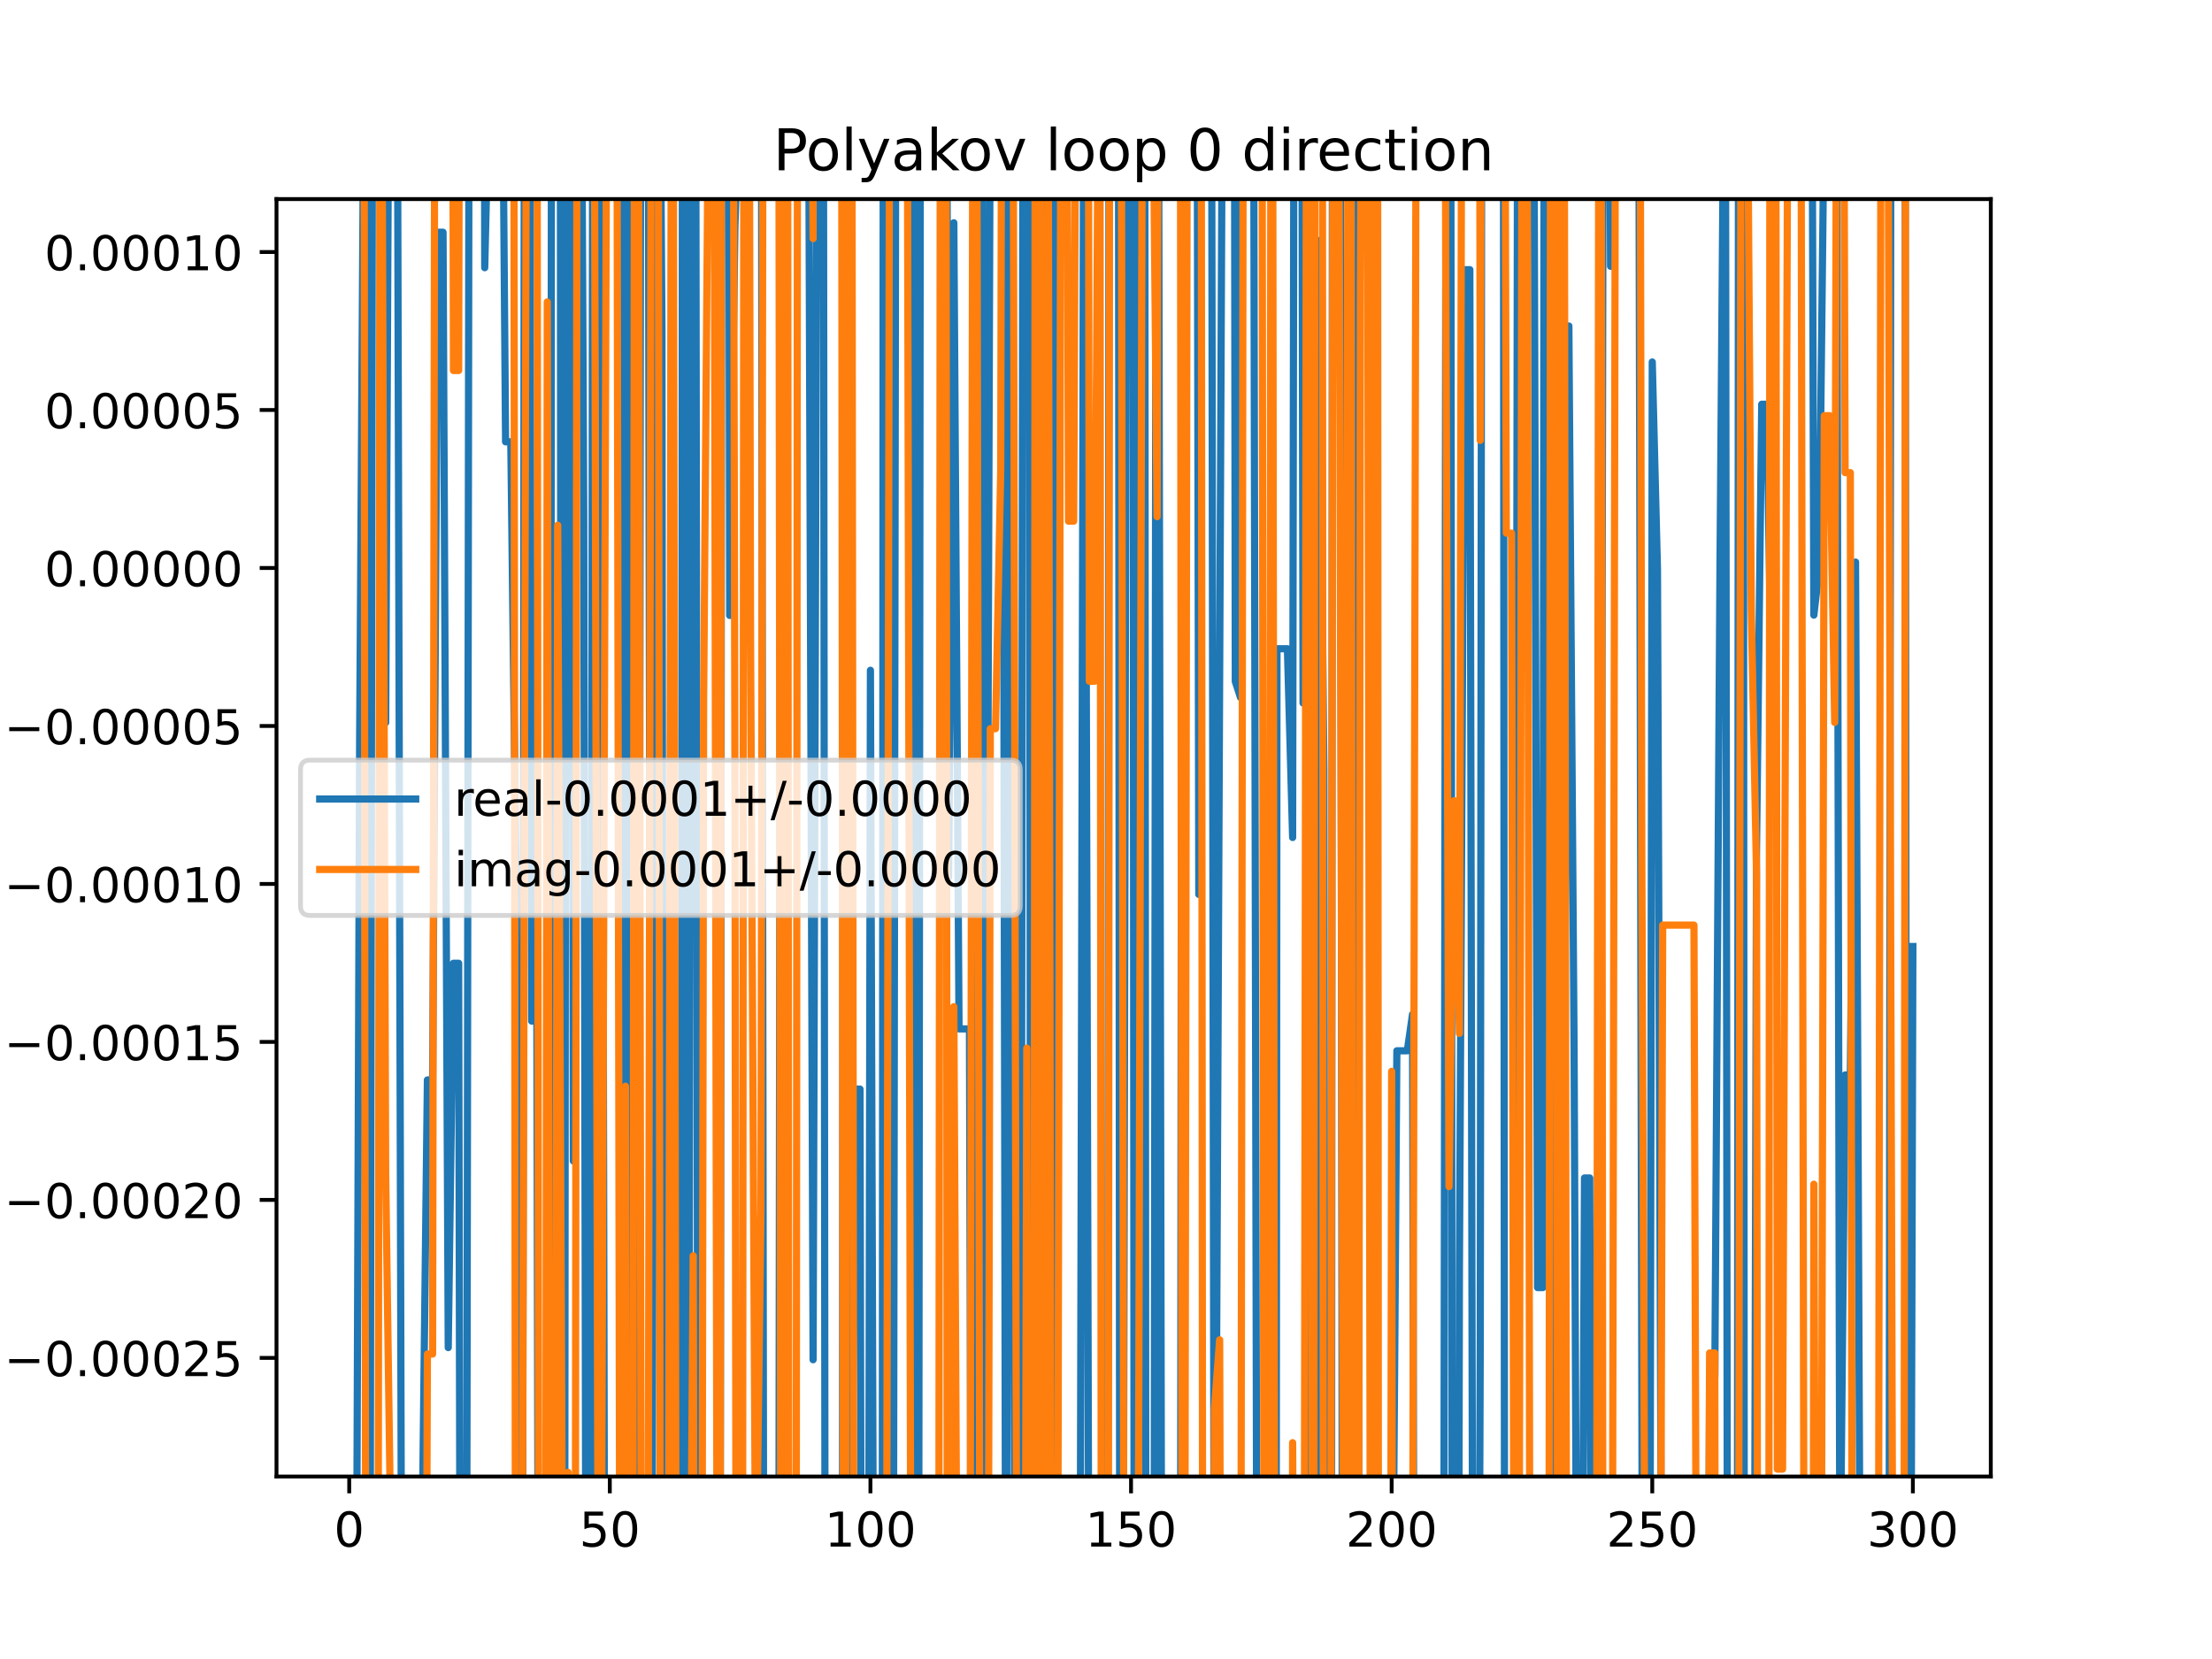 <?xml version="1.0" encoding="utf-8" standalone="no"?>
<!DOCTYPE svg PUBLIC "-//W3C//DTD SVG 1.1//EN"
  "http://www.w3.org/Graphics/SVG/1.1/DTD/svg11.dtd">
<!-- Created with matplotlib (https://matplotlib.org/) -->
<svg height="345.6pt" version="1.1" viewBox="0 0 460.8 345.6" width="460.8pt" xmlns="http://www.w3.org/2000/svg" xmlns:xlink="http://www.w3.org/1999/xlink">
 <defs>
  <style type="text/css">
*{stroke-linecap:butt;stroke-linejoin:round;}
  </style>
 </defs>
 <g id="figure_1">
  <g id="patch_1">
   <path d="M 0 345.6 
L 460.8 345.6 
L 460.8 0 
L 0 0 
z
" style="fill:#ffffff;"/>
  </g>
  <g id="axes_1">
   <g id="patch_2">
    <path d="M 57.6 307.584 
L 414.72 307.584 
L 414.72 41.472 
L 57.6 41.472 
z
" style="fill:#ffffff;"/>
   </g>
   <g id="matplotlib.axis_1">
    <g id="xtick_1">
     <g id="line2d_1">
      <defs>
       <path d="M 0 0 
L 0 3.5 
" id="mcddb2e4c42" style="stroke:#000000;stroke-width:0.8;"/>
      </defs>
      <g>
       <use style="stroke:#000000;stroke-width:0.8;" x="72.747" xlink:href="#mcddb2e4c42" y="307.584"/>
      </g>
     </g>
     <g id="text_1">
      <!-- 0 -->
      <defs>
       <path d="M 31.781 66.406 
Q 24.172 66.406 20.328 58.906 
Q 16.5 51.422 16.5 36.375 
Q 16.5 21.391 20.328 13.891 
Q 24.172 6.391 31.781 6.391 
Q 39.453 6.391 43.281 13.891 
Q 47.125 21.391 47.125 36.375 
Q 47.125 51.422 43.281 58.906 
Q 39.453 66.406 31.781 66.406 
z
M 31.781 74.219 
Q 44.047 74.219 50.516 64.516 
Q 56.984 54.828 56.984 36.375 
Q 56.984 17.969 50.516 8.266 
Q 44.047 -1.422 31.781 -1.422 
Q 19.531 -1.422 13.062 8.266 
Q 6.594 17.969 6.594 36.375 
Q 6.594 54.828 13.062 64.516 
Q 19.531 74.219 31.781 74.219 
z
" id="DejaVuSans-48"/>
      </defs>
      <g transform="translate(69.566 322.182)scale(0.1 -0.1)">
       <use xlink:href="#DejaVuSans-48"/>
      </g>
     </g>
    </g>
    <g id="xtick_2">
     <g id="line2d_2">
      <g>
       <use style="stroke:#000000;stroke-width:0.8;" x="127.037" xlink:href="#mcddb2e4c42" y="307.584"/>
      </g>
     </g>
     <g id="text_2">
      <!-- 50 -->
      <defs>
       <path d="M 10.797 72.906 
L 49.516 72.906 
L 49.516 64.594 
L 19.828 64.594 
L 19.828 46.734 
Q 21.969 47.469 24.109 47.828 
Q 26.266 48.188 28.422 48.188 
Q 40.625 48.188 47.75 41.5 
Q 54.891 34.812 54.891 23.391 
Q 54.891 11.625 47.562 5.094 
Q 40.234 -1.422 26.906 -1.422 
Q 22.312 -1.422 17.547 -0.641 
Q 12.797 0.141 7.719 1.703 
L 7.719 11.625 
Q 12.109 9.234 16.797 8.062 
Q 21.484 6.891 26.703 6.891 
Q 35.156 6.891 40.078 11.328 
Q 45.016 15.766 45.016 23.391 
Q 45.016 31 40.078 35.438 
Q 35.156 39.891 26.703 39.891 
Q 22.75 39.891 18.812 39.016 
Q 14.891 38.141 10.797 36.281 
z
" id="DejaVuSans-53"/>
      </defs>
      <g transform="translate(120.674 322.182)scale(0.1 -0.1)">
       <use xlink:href="#DejaVuSans-53"/>
       <use x="63.623" xlink:href="#DejaVuSans-48"/>
      </g>
     </g>
    </g>
    <g id="xtick_3">
     <g id="line2d_3">
      <g>
       <use style="stroke:#000000;stroke-width:0.8;" x="181.327" xlink:href="#mcddb2e4c42" y="307.584"/>
      </g>
     </g>
     <g id="text_3">
      <!-- 100 -->
      <defs>
       <path d="M 12.406 8.297 
L 28.516 8.297 
L 28.516 63.922 
L 10.984 60.406 
L 10.984 69.391 
L 28.422 72.906 
L 38.281 72.906 
L 38.281 8.297 
L 54.391 8.297 
L 54.391 0 
L 12.406 0 
z
" id="DejaVuSans-49"/>
      </defs>
      <g transform="translate(171.783 322.182)scale(0.1 -0.1)">
       <use xlink:href="#DejaVuSans-49"/>
       <use x="63.623" xlink:href="#DejaVuSans-48"/>
       <use x="127.246" xlink:href="#DejaVuSans-48"/>
      </g>
     </g>
    </g>
    <g id="xtick_4">
     <g id="line2d_4">
      <g>
       <use style="stroke:#000000;stroke-width:0.8;" x="235.617" xlink:href="#mcddb2e4c42" y="307.584"/>
      </g>
     </g>
     <g id="text_4">
      <!-- 150 -->
      <g transform="translate(226.073 322.182)scale(0.1 -0.1)">
       <use xlink:href="#DejaVuSans-49"/>
       <use x="63.623" xlink:href="#DejaVuSans-53"/>
       <use x="127.246" xlink:href="#DejaVuSans-48"/>
      </g>
     </g>
    </g>
    <g id="xtick_5">
     <g id="line2d_5">
      <g>
       <use style="stroke:#000000;stroke-width:0.8;" x="289.907" xlink:href="#mcddb2e4c42" y="307.584"/>
      </g>
     </g>
     <g id="text_5">
      <!-- 200 -->
      <defs>
       <path d="M 19.188 8.297 
L 53.609 8.297 
L 53.609 0 
L 7.328 0 
L 7.328 8.297 
Q 12.938 14.109 22.625 23.891 
Q 32.328 33.688 34.812 36.531 
Q 39.547 41.844 41.422 45.531 
Q 43.312 49.219 43.312 52.781 
Q 43.312 58.594 39.234 62.25 
Q 35.156 65.922 28.609 65.922 
Q 23.969 65.922 18.812 64.312 
Q 13.672 62.703 7.812 59.422 
L 7.812 69.391 
Q 13.766 71.781 18.938 73 
Q 24.125 74.219 28.422 74.219 
Q 39.75 74.219 46.484 68.547 
Q 53.219 62.891 53.219 53.422 
Q 53.219 48.922 51.531 44.891 
Q 49.859 40.875 45.406 35.406 
Q 44.188 33.984 37.641 27.219 
Q 31.109 20.453 19.188 8.297 
z
" id="DejaVuSans-50"/>
      </defs>
      <g transform="translate(280.363 322.182)scale(0.1 -0.1)">
       <use xlink:href="#DejaVuSans-50"/>
       <use x="63.623" xlink:href="#DejaVuSans-48"/>
       <use x="127.246" xlink:href="#DejaVuSans-48"/>
      </g>
     </g>
    </g>
    <g id="xtick_6">
     <g id="line2d_6">
      <g>
       <use style="stroke:#000000;stroke-width:0.8;" x="344.197" xlink:href="#mcddb2e4c42" y="307.584"/>
      </g>
     </g>
     <g id="text_6">
      <!-- 250 -->
      <g transform="translate(334.653 322.182)scale(0.1 -0.1)">
       <use xlink:href="#DejaVuSans-50"/>
       <use x="63.623" xlink:href="#DejaVuSans-53"/>
       <use x="127.246" xlink:href="#DejaVuSans-48"/>
      </g>
     </g>
    </g>
    <g id="xtick_7">
     <g id="line2d_7">
      <g>
       <use style="stroke:#000000;stroke-width:0.8;" x="398.487" xlink:href="#mcddb2e4c42" y="307.584"/>
      </g>
     </g>
     <g id="text_7">
      <!-- 300 -->
      <defs>
       <path d="M 40.578 39.312 
Q 47.656 37.797 51.625 33 
Q 55.609 28.219 55.609 21.188 
Q 55.609 10.406 48.188 4.484 
Q 40.766 -1.422 27.094 -1.422 
Q 22.516 -1.422 17.656 -0.516 
Q 12.797 0.391 7.625 2.203 
L 7.625 11.719 
Q 11.719 9.328 16.594 8.109 
Q 21.484 6.891 26.812 6.891 
Q 36.078 6.891 40.938 10.547 
Q 45.797 14.203 45.797 21.188 
Q 45.797 27.641 41.281 31.266 
Q 36.766 34.906 28.719 34.906 
L 20.219 34.906 
L 20.219 43.016 
L 29.109 43.016 
Q 36.375 43.016 40.234 45.922 
Q 44.094 48.828 44.094 54.297 
Q 44.094 59.906 40.109 62.906 
Q 36.141 65.922 28.719 65.922 
Q 24.656 65.922 20.016 65.031 
Q 15.375 64.156 9.812 62.312 
L 9.812 71.094 
Q 15.438 72.656 20.344 73.438 
Q 25.25 74.219 29.594 74.219 
Q 40.828 74.219 47.359 69.109 
Q 53.906 64.016 53.906 55.328 
Q 53.906 49.266 50.438 45.094 
Q 46.969 40.922 40.578 39.312 
z
" id="DejaVuSans-51"/>
      </defs>
      <g transform="translate(388.944 322.182)scale(0.1 -0.1)">
       <use xlink:href="#DejaVuSans-51"/>
       <use x="63.623" xlink:href="#DejaVuSans-48"/>
       <use x="127.246" xlink:href="#DejaVuSans-48"/>
      </g>
     </g>
    </g>
   </g>
   <g id="matplotlib.axis_2">
    <g id="ytick_1">
     <g id="line2d_8">
      <defs>
       <path d="M 0 0 
L -3.5 0 
" id="m1fcb0b452c" style="stroke:#000000;stroke-width:0.8;"/>
      </defs>
      <g>
       <use style="stroke:#000000;stroke-width:0.8;" x="57.6" xlink:href="#m1fcb0b452c" y="282.873"/>
      </g>
     </g>
     <g id="text_8">
      <!-- −0.00025 -->
      <defs>
       <path d="M 10.594 35.5 
L 73.188 35.5 
L 73.188 27.203 
L 10.594 27.203 
z
" id="DejaVuSans-8722"/>
       <path d="M 10.688 12.406 
L 21 12.406 
L 21 0 
L 10.688 0 
z
" id="DejaVuSans-46"/>
      </defs>
      <g transform="translate(0.867 286.672)scale(0.1 -0.1)">
       <use xlink:href="#DejaVuSans-8722"/>
       <use x="83.789" xlink:href="#DejaVuSans-48"/>
       <use x="147.412" xlink:href="#DejaVuSans-46"/>
       <use x="179.199" xlink:href="#DejaVuSans-48"/>
       <use x="242.822" xlink:href="#DejaVuSans-48"/>
       <use x="306.445" xlink:href="#DejaVuSans-48"/>
       <use x="370.068" xlink:href="#DejaVuSans-50"/>
       <use x="433.691" xlink:href="#DejaVuSans-53"/>
      </g>
     </g>
    </g>
    <g id="ytick_2">
     <g id="line2d_9">
      <g>
       <use style="stroke:#000000;stroke-width:0.8;" x="57.6" xlink:href="#m1fcb0b452c" y="249.963"/>
      </g>
     </g>
     <g id="text_9">
      <!-- −0.00020 -->
      <g transform="translate(0.867 253.762)scale(0.1 -0.1)">
       <use xlink:href="#DejaVuSans-8722"/>
       <use x="83.789" xlink:href="#DejaVuSans-48"/>
       <use x="147.412" xlink:href="#DejaVuSans-46"/>
       <use x="179.199" xlink:href="#DejaVuSans-48"/>
       <use x="242.822" xlink:href="#DejaVuSans-48"/>
       <use x="306.445" xlink:href="#DejaVuSans-48"/>
       <use x="370.068" xlink:href="#DejaVuSans-50"/>
       <use x="433.691" xlink:href="#DejaVuSans-48"/>
      </g>
     </g>
    </g>
    <g id="ytick_3">
     <g id="line2d_10">
      <g>
       <use style="stroke:#000000;stroke-width:0.8;" x="57.6" xlink:href="#m1fcb0b452c" y="217.053"/>
      </g>
     </g>
     <g id="text_10">
      <!-- −0.00015 -->
      <g transform="translate(0.867 220.852)scale(0.1 -0.1)">
       <use xlink:href="#DejaVuSans-8722"/>
       <use x="83.789" xlink:href="#DejaVuSans-48"/>
       <use x="147.412" xlink:href="#DejaVuSans-46"/>
       <use x="179.199" xlink:href="#DejaVuSans-48"/>
       <use x="242.822" xlink:href="#DejaVuSans-48"/>
       <use x="306.445" xlink:href="#DejaVuSans-48"/>
       <use x="370.068" xlink:href="#DejaVuSans-49"/>
       <use x="433.691" xlink:href="#DejaVuSans-53"/>
      </g>
     </g>
    </g>
    <g id="ytick_4">
     <g id="line2d_11">
      <g>
       <use style="stroke:#000000;stroke-width:0.8;" x="57.6" xlink:href="#m1fcb0b452c" y="184.143"/>
      </g>
     </g>
     <g id="text_11">
      <!-- −0.00010 -->
      <g transform="translate(0.867 187.942)scale(0.1 -0.1)">
       <use xlink:href="#DejaVuSans-8722"/>
       <use x="83.789" xlink:href="#DejaVuSans-48"/>
       <use x="147.412" xlink:href="#DejaVuSans-46"/>
       <use x="179.199" xlink:href="#DejaVuSans-48"/>
       <use x="242.822" xlink:href="#DejaVuSans-48"/>
       <use x="306.445" xlink:href="#DejaVuSans-48"/>
       <use x="370.068" xlink:href="#DejaVuSans-49"/>
       <use x="433.691" xlink:href="#DejaVuSans-48"/>
      </g>
     </g>
    </g>
    <g id="ytick_5">
     <g id="line2d_12">
      <g>
       <use style="stroke:#000000;stroke-width:0.8;" x="57.6" xlink:href="#m1fcb0b452c" y="151.232"/>
      </g>
     </g>
     <g id="text_12">
      <!-- −0.00005 -->
      <g transform="translate(0.867 155.032)scale(0.1 -0.1)">
       <use xlink:href="#DejaVuSans-8722"/>
       <use x="83.789" xlink:href="#DejaVuSans-48"/>
       <use x="147.412" xlink:href="#DejaVuSans-46"/>
       <use x="179.199" xlink:href="#DejaVuSans-48"/>
       <use x="242.822" xlink:href="#DejaVuSans-48"/>
       <use x="306.445" xlink:href="#DejaVuSans-48"/>
       <use x="370.068" xlink:href="#DejaVuSans-48"/>
       <use x="433.691" xlink:href="#DejaVuSans-53"/>
      </g>
     </g>
    </g>
    <g id="ytick_6">
     <g id="line2d_13">
      <g>
       <use style="stroke:#000000;stroke-width:0.8;" x="57.6" xlink:href="#m1fcb0b452c" y="118.322"/>
      </g>
     </g>
     <g id="text_13">
      <!-- 0.00000 -->
      <g transform="translate(9.247 122.122)scale(0.1 -0.1)">
       <use xlink:href="#DejaVuSans-48"/>
       <use x="63.623" xlink:href="#DejaVuSans-46"/>
       <use x="95.41" xlink:href="#DejaVuSans-48"/>
       <use x="159.033" xlink:href="#DejaVuSans-48"/>
       <use x="222.656" xlink:href="#DejaVuSans-48"/>
       <use x="286.279" xlink:href="#DejaVuSans-48"/>
       <use x="349.902" xlink:href="#DejaVuSans-48"/>
      </g>
     </g>
    </g>
    <g id="ytick_7">
     <g id="line2d_14">
      <g>
       <use style="stroke:#000000;stroke-width:0.8;" x="57.6" xlink:href="#m1fcb0b452c" y="85.412"/>
      </g>
     </g>
     <g id="text_14">
      <!-- 0.00005 -->
      <g transform="translate(9.247 89.211)scale(0.1 -0.1)">
       <use xlink:href="#DejaVuSans-48"/>
       <use x="63.623" xlink:href="#DejaVuSans-46"/>
       <use x="95.41" xlink:href="#DejaVuSans-48"/>
       <use x="159.033" xlink:href="#DejaVuSans-48"/>
       <use x="222.656" xlink:href="#DejaVuSans-48"/>
       <use x="286.279" xlink:href="#DejaVuSans-48"/>
       <use x="349.902" xlink:href="#DejaVuSans-53"/>
      </g>
     </g>
    </g>
    <g id="ytick_8">
     <g id="line2d_15">
      <g>
       <use style="stroke:#000000;stroke-width:0.8;" x="57.6" xlink:href="#m1fcb0b452c" y="52.502"/>
      </g>
     </g>
     <g id="text_15">
      <!-- 0.00010 -->
      <g transform="translate(9.247 56.301)scale(0.1 -0.1)">
       <use xlink:href="#DejaVuSans-48"/>
       <use x="63.623" xlink:href="#DejaVuSans-46"/>
       <use x="95.41" xlink:href="#DejaVuSans-48"/>
       <use x="159.033" xlink:href="#DejaVuSans-48"/>
       <use x="222.656" xlink:href="#DejaVuSans-48"/>
       <use x="286.279" xlink:href="#DejaVuSans-49"/>
       <use x="349.902" xlink:href="#DejaVuSans-48"/>
      </g>
     </g>
    </g>
   </g>
   <g id="line2d_16">
    <path clip-path="url(#p4055cfa7b6)" d="M 74.229 346.6 
L 74.919 154.21 
L 75.896 -1 
M 76.055 -1 
L 77.076 346.6 
M 77.098 346.6 
L 77.619 -1 
M 79.095 -1 
L 79.262 66.277 
L 80.348 150.527 
L 81.045 -1 
M 82.746 -1 
L 83.605 319.393 
L 87.948 319.393 
L 89.034 224.973 
L 90.12 224.973 
L 91.206 48.38 
L 92.291 48.38 
L 93.377 280.73 
L 94.463 200.663 
L 95.549 200.663 
L 95.85 346.6 
M 97.207 346.6 
L 97.72 6.181 
L 98.806 6.181 
L 98.815 -1 
M 100.911 -1 
L 100.978 55.769 
L 102.064 9.631 
L 103.149 36.105 
L 103.642 -1 
M 104.588 -1 
L 105.321 92.034 
L 106.407 92.034 
L 107.493 182.715 
L 107.914 346.6 
M 108.865 346.6 
L 109.25 -1 
M 110.355 -1 
L 110.75 212.707 
L 111.836 212.707 
L 112.127 346.6 
M 114.659 346.6 
L 114.884 -1 
M 116.716 -1 
L 116.971 346.6 
M 117.63 346.6 
L 117.947 -1 
M 119.052 -1 
L 119.436 241.845 
L 120.161 -1 
M 121.094 -1 
L 121.608 107.858 
L 122.06 346.6 
M 123.084 346.6 
L 123.489 -1 
M 125.198 -1 
L 125.951 337.057 
L 126.097 346.6 
M 129.614 346.6 
L 129.97 -1 
M 130.722 -1 
L 131.194 346.6 
M 133.047 346.6 
L 133.479 -1 
M 135.021 -1 
L 135.661 346.6 
M 135.8 346.6 
L 136.592 -1 
M 137.437 -1 
L 137.895 68.492 
L 138.199 346.6 
M 139.618 346.6 
L 139.928 -1 
M 140.183 -1 
L 140.443 346.6 
M 141.902 346.6 
L 142.176 -1 
M 142.391 -1 
L 143.07 346.6 
M 143.492 346.6 
L 143.941 -1 
M 144.917 -1 
L 145.401 346.6 
M 150.02 346.6 
L 150.385 -1 
M 151.792 -1 
L 152.01 128.207 
L 153.096 47.253 
L 154.182 14.861 
L 154.214 -1 
M 156.328 -1 
L 156.354 11.656 
L 156.376 -1 
M 158.593 -1 
L 159.106 346.6 
M 162.235 346.6 
L 162.693 -1 
M 168.382 -1 
L 169.383 283.257 
L 170.275 -1 
M 171.18 -1 
L 171.555 31.513 
L 171.884 346.6 
M 175.488 346.6 
L 175.743 -1 
M 176.271 -1 
L 176.887 346.6 
M 177.325 346.6 
L 178.07 226.876 
L 179.155 226.876 
L 179.421 346.6 
M 180.938 346.6 
L 181.327 139.631 
L 181.987 346.6 
M 183.785 346.6 
L 184.006 -1 
M 185.222 -1 
L 185.466 346.6 
M 186.104 346.6 
L 186.624 -1 
M 190.136 -1 
L 190.684 346.6 
M 191.375 346.6 
L 191.74 -1 
M 197.219 -1 
L 197.614 182.72 
L 198.7 46.41 
L 199.786 214.339 
L 201.957 214.339 
L 202.32 346.6 
M 203.37 346.6 
L 203.801 -1 
M 204.61 -1 
L 205.215 331.873 
L 206.3 13.142 
L 207.386 13.142 
L 207.451 -1 
M 208.872 -1 
L 209.497 346.6 
M 209.636 346.6 
L 210.438 -1 
M 210.796 -1 
L 211.387 346.6 
M 212.428 346.6 
L 212.815 234.884 
L 213.116 -1 
M 214.428 -1 
L 214.725 346.6 
M 217.097 346.6 
L 217.517 -1 
M 219.581 -1 
L 219.902 346.6 
M 221.472 346.6 
L 221.502 331.225 
L 222.587 343.132 
L 223.673 343.132 
L 223.708 346.6 
M 224.999 346.6 
L 225.791 -1 
M 225.909 -1 
L 226.848 346.6 
M 230.748 346.6 
L 231.047 -1 
M 232.985 -1 
L 233.267 346.6 
M 233.981 346.6 
L 234.733 -1 
M 236.012 -1 
L 236.268 346.6 
M 237.036 346.6 
L 237.232 -1 
M 238.468 -1 
L 238.707 346.6 
M 240.405 346.6 
L 240.864 -1 
M 241.319 -1 
L 242.007 346.6 
M 245.914 346.6 
L 246.28 -1 
M 249.362 -1 
L 249.733 186.32 
L 250.155 -1 
M 252.377 -1 
L 252.936 346.6 
M 253.149 346.6 
L 254.713 -1 
M 257.143 -1 
L 257.333 141.961 
L 258.419 145.3 
L 258.666 -1 
M 261.12 -1 
L 261.832 346.6 
M 265.838 346.6 
L 266.02 135.138 
L 268.191 135.138 
L 269.277 174.467 
L 269.577 -1 
M 271.185 -1 
L 271.449 146.449 
L 272.045 -1 
M 272.696 -1 
L 273.162 346.6 
M 274.202 346.6 
L 274.706 50.109 
L 275.792 160.32 
L 275.986 346.6 
M 277.375 346.6 
L 277.577 -1 
M 279.2 -1 
L 279.644 346.6 
M 281.472 346.6 
L 281.964 -1 
M 282.634 -1 
L 283.103 346.6 
M 286.738 346.6 
L 287.736 321.043 
L 288.821 337.733 
L 289.098 346.6 
M 290.09 346.6 
L 290.993 218.896 
L 293.165 218.896 
L 294.25 211.302 
L 294.554 346.6 
M 300.751 346.6 
L 300.765 341.938 
L 301.259 -1 
M 302.218 -1 
L 302.528 346.6 
M 303.858 346.6 
L 304.023 264.863 
L 305.108 56.178 
L 306.194 56.178 
L 306.799 346.6 
M 308.121 346.6 
L 308.366 279.372 
L 308.689 -1 
M 313.182 -1 
L 313.43 346.6 
M 315.634 346.6 
L 316.163 -1 
M 319.484 -1 
L 320.31 268.227 
L 321.395 268.227 
L 321.682 -1 
M 323.089 -1 
L 323.371 346.6 
M 323.974 346.6 
L 324.557 -1 
M 324.854 -1 
L 325.739 249.017 
L 326.824 67.907 
L 327.91 218.296 
L 328.468 346.6 
M 329.589 346.6 
L 330.082 245.391 
L 331.168 245.391 
L 331.482 346.6 
M 333.275 346.6 
L 333.339 330.876 
L 334.008 -1 
M 335.278 -1 
L 335.511 55.471 
L 335.62 -1 
M 341.354 -1 
L 342.155 346.6 
M 343.704 346.6 
L 344.197 75.411 
L 345.283 118.602 
L 346.152 346.6 
M 355.909 346.6 
L 356.141 286.682 
L 357.227 286.682 
L 358.313 116.697 
L 359.227 -1 
M 359.426 -1 
L 359.858 346.6 
M 361.927 346.6 
L 362.173 -1 
M 363.132 -1 
L 363.375 346.6 
M 365.47 346.6 
L 365.913 177.192 
L 366.999 84.212 
L 368.085 84.212 
L 369.171 156.568 
L 369.878 -1 
M 377.434 -1 
L 377.857 128.143 
L 378.943 118.743 
L 380.029 20.64 
L 381.114 20.64 
L 381.243 -1 
M 382.552 -1 
L 383.286 334.504 
L 384.372 223.938 
L 385.458 223.938 
L 386.543 117.089 
L 387.55 346.6 
M 393.522 346.6 
L 393.925 -1 
M 396.864 -1 
L 397.184 346.6 
M 398.066 346.6 
L 398.487 197.173 
L 398.487 197.173 
" style="fill:none;stroke:#1f77b4;stroke-linecap:square;stroke-width:1.5;"/>
   </g>
   <g id="line2d_17">
    <path clip-path="url(#p4055cfa7b6)" d="M 75.852 -1 
L 76.004 215.603 
L 76.208 346.6 
M 78.767 346.6 
L 79.175 -1 
M 79.513 -1 
L 80.348 244.949 
L 81.433 322.515 
L 82.519 322.515 
L 82.614 346.6 
M 88.813 346.6 
L 89.034 282.069 
L 90.12 282.069 
L 90.585 -1 
M 94.284 -1 
L 94.463 77.183 
L 95.549 77.183 
L 95.717 -1 
M 102.99 -1 
L 103.149 26.522 
L 103.205 -1 
M 107.037 -1 
L 107.383 346.6 
M 108.77 346.6 
L 109.664 12.034 
L 109.962 -1 
M 111.871 -1 
L 112.224 346.6 
M 113.69 346.6 
L 114.007 62.904 
L 114.522 346.6 
M 115.713 346.6 
L 116.179 109.419 
L 117.264 346.6 
M 117.268 346.6 
L 118.351 306.722 
L 118.451 346.6 
M 119.846 346.6 
L 120.211 -1 
M 123.777 -1 
L 123.78 -0.065 
L 124.632 346.6 
M 125.224 346.6 
L 126.443 -1 
M 128.492 -1 
L 129.122 346.6 
M 129.518 346.6 
L 130.294 226.285 
L 130.512 346.6 
M 131.839 346.6 
L 132.171 -1 
M 132.984 -1 
L 133.604 346.6 
M 134.995 346.6 
L 135.687 -1 
M 137.112 -1 
L 137.537 346.6 
M 139.238 346.6 
L 139.901 -1 
M 140.224 -1 
L 140.856 346.6 
M 143.798 346.6 
L 144.41 261.599 
L 144.585 346.6 
M 146.242 346.6 
L 146.581 145.893 
L 147.667 7.752 
L 148.753 7.752 
L 149.402 346.6 
M 150.018 346.6 
L 150.292 -1 
M 152.74 -1 
L 153.096 158.722 
L 153.346 346.6 
M 154.688 346.6 
L 154.969 -1 
M 156.066 -1 
L 156.354 132.505 
L 157.439 337.278 
L 158.525 251.81 
L 158.967 -1 
M 162.237 -1 
L 162.666 346.6 
M 163.133 346.6 
L 163.694 -1 
M 164.072 -1 
L 164.325 346.6 
M 165.854 346.6 
L 166.126 19.185 
L 166.269 -1 
M 169.083 -1 
L 169.383 49.7 
L 169.434 -1 
M 175.32 -1 
L 175.675 346.6 
M 176.144 346.6 
L 176.537 -1 
M 177.452 -1 
L 177.865 346.6 
M 184.682 346.6 
L 185.337 -1 
M 186.755 -1 
L 186.756 -0.898 
L 187.847 -1 
M 188.974 -1 
L 189.765 346.6 
M 195.564 346.6 
L 195.898 -1 
M 197.062 -1 
L 197.345 346.6 
M 198.382 346.6 
L 198.7 209.709 
L 199.425 346.6 
M 202.076 346.6 
L 202.68 -1 
M 203.453 -1 
L 204.139 346.6 
M 205.879 346.6 
L 206.3 151.804 
L 207.386 151.804 
L 208.472 97.918 
L 208.669 -1 
M 211.023 -1 
L 211.817 346.6 
M 213.569 346.6 
L 213.901 218.345 
L 214.1 346.6 
M 215.405 346.6 
L 215.659 -1 
M 216.562 -1 
L 216.861 346.6 
M 217.667 346.6 
L 218.179 -1 
M 218.328 -1 
L 218.988 346.6 
M 220.218 346.6 
L 220.416 306.538 
L 221.02 -1 
M 222.252 -1 
L 222.587 108.566 
L 223.673 108.566 
L 224.157 -1 
M 226.717 -1 
L 226.931 141.915 
L 228.016 141.915 
L 228.912 -1 
M 229.128 -1 
L 229.427 346.6 
M 230.883 346.6 
L 231.156 -1 
M 232.211 -1 
L 232.36 22.803 
L 232.615 -1 
M 233.572 -1 
L 234.137 346.6 
M 237.084 346.6 
L 238.01 -1 
M 240.02 -1 
L 241.046 107.626 
L 241.245 -1 
M 243.191 -1 
L 243.218 11.258 
L 243.245 -1 
M 245.888 -1 
L 246.247 346.6 
M 246.814 346.6 
L 247.349 -1 
M 248.633 -1 
L 248.647 0.701 
L 248.65 -1 
M 250.236 -1 
L 250.535 346.6 
M 252.839 346.6 
L 252.99 293.49 
L 254.076 279.106 
L 254.274 346.6 
M 258.498 346.6 
L 259.01 -1 
M 262.897 -1 
L 263.31 346.6 
M 264.371 346.6 
L 264.772 -1 
M 265.107 -1 
L 265.534 346.6 
M 269.163 346.6 
L 269.277 300.54 
L 269.53 346.6 
M 271.7 346.6 
L 272.18 -1 
M 272.918 -1 
L 273.439 346.6 
M 273.696 346.6 
L 273.913 -1 
M 275.472 -1 
L 275.682 346.6 
M 277.233 346.6 
L 277.689 -1 
M 278.796 -1 
L 279.049 62.639 
L 279.9 346.6 
M 280.263 346.6 
L 280.83 -1 
M 281.444 -1 
L 281.769 346.6 
M 283.031 346.6 
L 283.392 59.901 
L 283.668 -1 
M 284.825 -1 
L 285.497 346.6 
M 285.601 346.6 
L 285.974 -1 
M 286.974 -1 
L 287.153 346.6 
M 289.69 346.6 
L 289.907 223.176 
L 290.069 346.6 
M 294.248 346.6 
L 294.25 345.113 
L 295.042 -1 
M 300.988 -1 
L 301.851 247.185 
L 302.937 166.786 
L 304.023 215.267 
L 304.526 -1 
M 308.219 -1 
L 308.366 91.734 
L 308.633 -1 
M 313.488 -1 
L 313.795 111.054 
L 314.881 111.054 
L 315.397 346.6 
M 316.452 346.6 
L 317.052 25.327 
L 318.138 25.327 
L 318.713 346.6 
M 322.678 346.6 
L 323.03 -1 
M 324.088 -1 
L 324.43 346.6 
M 325.031 346.6 
L 325.613 -1 
M 325.846 -1 
L 326.341 346.6 
M 332.591 346.6 
L 333.079 -1 
M 333.542 -1 
L 333.924 346.6 
M 335.877 346.6 
L 336.554 -1 
M 341.653 -1 
L 342.026 179.88 
L 342.726 346.6 
M 345.919 346.6 
L 346.369 192.719 
L 352.884 192.719 
L 353.402 346.6 
M 355.84 346.6 
L 356.141 281.848 
L 357.227 281.848 
L 357.303 346.6 
M 362.18 346.6 
L 362.656 30.041 
L 363.255 -1 
M 363.92 -1 
L 364.827 127.363 
L 365.913 181.75 
L 366.148 346.6 
M 368.483 346.6 
L 368.715 -1 
M 369.92 -1 
L 370.256 306.047 
L 371.342 306.047 
L 372.501 -1 
M 375.157 -1 
L 375.829 346.6 
M 377.722 346.6 
L 377.857 246.694 
L 378.237 346.6 
M 379.395 346.6 
L 380.029 86.594 
L 381.114 86.594 
L 382.2 150.497 
L 382.606 -1 
M 384.066 -1 
L 384.372 98.463 
L 385.458 98.463 
L 385.844 346.6 
M 391.307 346.6 
L 391.867 -1 
M 393.264 -1 
L 394.331 346.6 
M 396.642 346.6 
L 396.979 -1 
L 396.979 -1 
" style="fill:none;stroke:#ff7f0e;stroke-linecap:square;stroke-width:1.5;"/>
   </g>
   <g id="patch_3">
    <path d="M 57.6 307.584 
L 57.6 41.472 
" style="fill:none;stroke:#000000;stroke-linecap:square;stroke-linejoin:miter;stroke-width:0.8;"/>
   </g>
   <g id="patch_4">
    <path d="M 414.72 307.584 
L 414.72 41.472 
" style="fill:none;stroke:#000000;stroke-linecap:square;stroke-linejoin:miter;stroke-width:0.8;"/>
   </g>
   <g id="patch_5">
    <path d="M 57.6 307.584 
L 414.72 307.584 
" style="fill:none;stroke:#000000;stroke-linecap:square;stroke-linejoin:miter;stroke-width:0.8;"/>
   </g>
   <g id="patch_6">
    <path d="M 57.6 41.472 
L 414.72 41.472 
" style="fill:none;stroke:#000000;stroke-linecap:square;stroke-linejoin:miter;stroke-width:0.8;"/>
   </g>
   <g id="text_16">
    <!-- Polyakov loop 0 direction -->
    <defs>
     <path d="M 19.672 64.797 
L 19.672 37.406 
L 32.078 37.406 
Q 38.969 37.406 42.719 40.969 
Q 46.484 44.531 46.484 51.125 
Q 46.484 57.672 42.719 61.234 
Q 38.969 64.797 32.078 64.797 
z
M 9.812 72.906 
L 32.078 72.906 
Q 44.344 72.906 50.609 67.359 
Q 56.891 61.812 56.891 51.125 
Q 56.891 40.328 50.609 34.812 
Q 44.344 29.297 32.078 29.297 
L 19.672 29.297 
L 19.672 0 
L 9.812 0 
z
" id="DejaVuSans-80"/>
     <path d="M 30.609 48.391 
Q 23.391 48.391 19.188 42.75 
Q 14.984 37.109 14.984 27.297 
Q 14.984 17.484 19.156 11.844 
Q 23.344 6.203 30.609 6.203 
Q 37.797 6.203 41.984 11.859 
Q 46.188 17.531 46.188 27.297 
Q 46.188 37.016 41.984 42.703 
Q 37.797 48.391 30.609 48.391 
z
M 30.609 56 
Q 42.328 56 49.016 48.375 
Q 55.719 40.766 55.719 27.297 
Q 55.719 13.875 49.016 6.219 
Q 42.328 -1.422 30.609 -1.422 
Q 18.844 -1.422 12.172 6.219 
Q 5.516 13.875 5.516 27.297 
Q 5.516 40.766 12.172 48.375 
Q 18.844 56 30.609 56 
z
" id="DejaVuSans-111"/>
     <path d="M 9.422 75.984 
L 18.406 75.984 
L 18.406 0 
L 9.422 0 
z
" id="DejaVuSans-108"/>
     <path d="M 32.172 -5.078 
Q 28.375 -14.844 24.75 -17.812 
Q 21.141 -20.797 15.094 -20.797 
L 7.906 -20.797 
L 7.906 -13.281 
L 13.188 -13.281 
Q 16.891 -13.281 18.938 -11.516 
Q 21 -9.766 23.484 -3.219 
L 25.094 0.875 
L 2.984 54.688 
L 12.5 54.688 
L 29.594 11.922 
L 46.688 54.688 
L 56.203 54.688 
z
" id="DejaVuSans-121"/>
     <path d="M 34.281 27.484 
Q 23.391 27.484 19.188 25 
Q 14.984 22.516 14.984 16.5 
Q 14.984 11.719 18.141 8.906 
Q 21.297 6.109 26.703 6.109 
Q 34.188 6.109 38.703 11.406 
Q 43.219 16.703 43.219 25.484 
L 43.219 27.484 
z
M 52.203 31.203 
L 52.203 0 
L 43.219 0 
L 43.219 8.297 
Q 40.141 3.328 35.547 0.953 
Q 30.953 -1.422 24.312 -1.422 
Q 15.922 -1.422 10.953 3.297 
Q 6 8.016 6 15.922 
Q 6 25.141 12.172 29.828 
Q 18.359 34.516 30.609 34.516 
L 43.219 34.516 
L 43.219 35.406 
Q 43.219 41.609 39.141 45 
Q 35.062 48.391 27.688 48.391 
Q 23 48.391 18.547 47.266 
Q 14.109 46.141 10.016 43.891 
L 10.016 52.203 
Q 14.938 54.109 19.578 55.047 
Q 24.219 56 28.609 56 
Q 40.484 56 46.344 49.844 
Q 52.203 43.703 52.203 31.203 
z
" id="DejaVuSans-97"/>
     <path d="M 9.078 75.984 
L 18.109 75.984 
L 18.109 31.109 
L 44.922 54.688 
L 56.391 54.688 
L 27.391 29.109 
L 57.625 0 
L 45.906 0 
L 18.109 26.703 
L 18.109 0 
L 9.078 0 
z
" id="DejaVuSans-107"/>
     <path d="M 2.984 54.688 
L 12.5 54.688 
L 29.594 8.797 
L 46.688 54.688 
L 56.203 54.688 
L 35.688 0 
L 23.484 0 
z
" id="DejaVuSans-118"/>
     <path id="DejaVuSans-32"/>
     <path d="M 18.109 8.203 
L 18.109 -20.797 
L 9.078 -20.797 
L 9.078 54.688 
L 18.109 54.688 
L 18.109 46.391 
Q 20.953 51.266 25.266 53.625 
Q 29.594 56 35.594 56 
Q 45.562 56 51.781 48.094 
Q 58.016 40.188 58.016 27.297 
Q 58.016 14.406 51.781 6.484 
Q 45.562 -1.422 35.594 -1.422 
Q 29.594 -1.422 25.266 0.953 
Q 20.953 3.328 18.109 8.203 
z
M 48.688 27.297 
Q 48.688 37.203 44.609 42.844 
Q 40.531 48.484 33.406 48.484 
Q 26.266 48.484 22.188 42.844 
Q 18.109 37.203 18.109 27.297 
Q 18.109 17.391 22.188 11.75 
Q 26.266 6.109 33.406 6.109 
Q 40.531 6.109 44.609 11.75 
Q 48.688 17.391 48.688 27.297 
z
" id="DejaVuSans-112"/>
     <path d="M 45.406 46.391 
L 45.406 75.984 
L 54.391 75.984 
L 54.391 0 
L 45.406 0 
L 45.406 8.203 
Q 42.578 3.328 38.25 0.953 
Q 33.938 -1.422 27.875 -1.422 
Q 17.969 -1.422 11.734 6.484 
Q 5.516 14.406 5.516 27.297 
Q 5.516 40.188 11.734 48.094 
Q 17.969 56 27.875 56 
Q 33.938 56 38.25 53.625 
Q 42.578 51.266 45.406 46.391 
z
M 14.797 27.297 
Q 14.797 17.391 18.875 11.75 
Q 22.953 6.109 30.078 6.109 
Q 37.203 6.109 41.297 11.75 
Q 45.406 17.391 45.406 27.297 
Q 45.406 37.203 41.297 42.844 
Q 37.203 48.484 30.078 48.484 
Q 22.953 48.484 18.875 42.844 
Q 14.797 37.203 14.797 27.297 
z
" id="DejaVuSans-100"/>
     <path d="M 9.422 54.688 
L 18.406 54.688 
L 18.406 0 
L 9.422 0 
z
M 9.422 75.984 
L 18.406 75.984 
L 18.406 64.594 
L 9.422 64.594 
z
" id="DejaVuSans-105"/>
     <path d="M 41.109 46.297 
Q 39.594 47.172 37.812 47.578 
Q 36.031 48 33.891 48 
Q 26.266 48 22.188 43.047 
Q 18.109 38.094 18.109 28.812 
L 18.109 0 
L 9.078 0 
L 9.078 54.688 
L 18.109 54.688 
L 18.109 46.188 
Q 20.953 51.172 25.484 53.578 
Q 30.031 56 36.531 56 
Q 37.453 56 38.578 55.875 
Q 39.703 55.766 41.062 55.516 
z
" id="DejaVuSans-114"/>
     <path d="M 56.203 29.594 
L 56.203 25.203 
L 14.891 25.203 
Q 15.484 15.922 20.484 11.062 
Q 25.484 6.203 34.422 6.203 
Q 39.594 6.203 44.453 7.469 
Q 49.312 8.734 54.109 11.281 
L 54.109 2.781 
Q 49.266 0.734 44.188 -0.344 
Q 39.109 -1.422 33.891 -1.422 
Q 20.797 -1.422 13.156 6.188 
Q 5.516 13.812 5.516 26.812 
Q 5.516 40.234 12.766 48.109 
Q 20.016 56 32.328 56 
Q 43.359 56 49.781 48.891 
Q 56.203 41.797 56.203 29.594 
z
M 47.219 32.234 
Q 47.125 39.594 43.094 43.984 
Q 39.062 48.391 32.422 48.391 
Q 24.906 48.391 20.391 44.141 
Q 15.875 39.891 15.188 32.172 
z
" id="DejaVuSans-101"/>
     <path d="M 48.781 52.594 
L 48.781 44.188 
Q 44.969 46.297 41.141 47.344 
Q 37.312 48.391 33.406 48.391 
Q 24.656 48.391 19.812 42.844 
Q 14.984 37.312 14.984 27.297 
Q 14.984 17.281 19.812 11.734 
Q 24.656 6.203 33.406 6.203 
Q 37.312 6.203 41.141 7.25 
Q 44.969 8.297 48.781 10.406 
L 48.781 2.094 
Q 45.016 0.344 40.984 -0.531 
Q 36.969 -1.422 32.422 -1.422 
Q 20.062 -1.422 12.781 6.344 
Q 5.516 14.109 5.516 27.297 
Q 5.516 40.672 12.859 48.328 
Q 20.219 56 33.016 56 
Q 37.156 56 41.109 55.141 
Q 45.062 54.297 48.781 52.594 
z
" id="DejaVuSans-99"/>
     <path d="M 18.312 70.219 
L 18.312 54.688 
L 36.812 54.688 
L 36.812 47.703 
L 18.312 47.703 
L 18.312 18.016 
Q 18.312 11.328 20.141 9.422 
Q 21.969 7.516 27.594 7.516 
L 36.812 7.516 
L 36.812 0 
L 27.594 0 
Q 17.188 0 13.234 3.875 
Q 9.281 7.766 9.281 18.016 
L 9.281 47.703 
L 2.688 47.703 
L 2.688 54.688 
L 9.281 54.688 
L 9.281 70.219 
z
" id="DejaVuSans-116"/>
     <path d="M 54.891 33.016 
L 54.891 0 
L 45.906 0 
L 45.906 32.719 
Q 45.906 40.484 42.875 44.328 
Q 39.844 48.188 33.797 48.188 
Q 26.516 48.188 22.312 43.547 
Q 18.109 38.922 18.109 30.906 
L 18.109 0 
L 9.078 0 
L 9.078 54.688 
L 18.109 54.688 
L 18.109 46.188 
Q 21.344 51.125 25.703 53.562 
Q 30.078 56 35.797 56 
Q 45.219 56 50.047 50.172 
Q 54.891 44.344 54.891 33.016 
z
" id="DejaVuSans-110"/>
    </defs>
    <g transform="translate(161.066 35.472)scale(0.12 -0.12)">
     <use xlink:href="#DejaVuSans-80"/>
     <use x="56.678" xlink:href="#DejaVuSans-111"/>
     <use x="117.859" xlink:href="#DejaVuSans-108"/>
     <use x="145.643" xlink:href="#DejaVuSans-121"/>
     <use x="204.822" xlink:href="#DejaVuSans-97"/>
     <use x="266.102" xlink:href="#DejaVuSans-107"/>
     <use x="320.387" xlink:href="#DejaVuSans-111"/>
     <use x="381.568" xlink:href="#DejaVuSans-118"/>
     <use x="440.748" xlink:href="#DejaVuSans-32"/>
     <use x="472.535" xlink:href="#DejaVuSans-108"/>
     <use x="500.318" xlink:href="#DejaVuSans-111"/>
     <use x="561.5" xlink:href="#DejaVuSans-111"/>
     <use x="622.682" xlink:href="#DejaVuSans-112"/>
     <use x="686.158" xlink:href="#DejaVuSans-32"/>
     <use x="717.945" xlink:href="#DejaVuSans-48"/>
     <use x="781.568" xlink:href="#DejaVuSans-32"/>
     <use x="813.355" xlink:href="#DejaVuSans-100"/>
     <use x="876.832" xlink:href="#DejaVuSans-105"/>
     <use x="904.615" xlink:href="#DejaVuSans-114"/>
     <use x="943.479" xlink:href="#DejaVuSans-101"/>
     <use x="1005.002" xlink:href="#DejaVuSans-99"/>
     <use x="1059.982" xlink:href="#DejaVuSans-116"/>
     <use x="1099.191" xlink:href="#DejaVuSans-105"/>
     <use x="1126.975" xlink:href="#DejaVuSans-111"/>
     <use x="1188.156" xlink:href="#DejaVuSans-110"/>
    </g>
   </g>
   <g id="legend_1">
    <g id="patch_7">
     <path d="M 64.6 190.706 
L 210.541 190.706 
Q 212.541 190.706 212.541 188.706 
L 212.541 160.35 
Q 212.541 158.35 210.541 158.35 
L 64.6 158.35 
Q 62.6 158.35 62.6 160.35 
L 62.6 188.706 
Q 62.6 190.706 64.6 190.706 
z
" style="fill:#ffffff;opacity:0.8;stroke:#cccccc;stroke-linejoin:miter;"/>
    </g>
    <g id="line2d_18">
     <path d="M 66.6 166.448 
L 86.6 166.448 
" style="fill:none;stroke:#1f77b4;stroke-linecap:square;stroke-width:1.5;"/>
    </g>
    <g id="line2d_19"/>
    <g id="text_17">
     <!-- real-0.0001+/-0.0000 -->
     <defs>
      <path d="M 4.891 31.391 
L 31.203 31.391 
L 31.203 23.391 
L 4.891 23.391 
z
" id="DejaVuSans-45"/>
      <path d="M 46 62.703 
L 46 35.5 
L 73.188 35.5 
L 73.188 27.203 
L 46 27.203 
L 46 0 
L 37.797 0 
L 37.797 27.203 
L 10.594 27.203 
L 10.594 35.5 
L 37.797 35.5 
L 37.797 62.703 
z
" id="DejaVuSans-43"/>
      <path d="M 25.391 72.906 
L 33.688 72.906 
L 8.297 -9.281 
L 0 -9.281 
z
" id="DejaVuSans-47"/>
     </defs>
     <g transform="translate(94.6 169.948)scale(0.1 -0.1)">
      <use xlink:href="#DejaVuSans-114"/>
      <use x="38.863" xlink:href="#DejaVuSans-101"/>
      <use x="100.387" xlink:href="#DejaVuSans-97"/>
      <use x="161.666" xlink:href="#DejaVuSans-108"/>
      <use x="189.449" xlink:href="#DejaVuSans-45"/>
      <use x="225.533" xlink:href="#DejaVuSans-48"/>
      <use x="289.156" xlink:href="#DejaVuSans-46"/>
      <use x="320.943" xlink:href="#DejaVuSans-48"/>
      <use x="384.566" xlink:href="#DejaVuSans-48"/>
      <use x="448.189" xlink:href="#DejaVuSans-48"/>
      <use x="511.812" xlink:href="#DejaVuSans-49"/>
      <use x="575.436" xlink:href="#DejaVuSans-43"/>
      <use x="659.225" xlink:href="#DejaVuSans-47"/>
      <use x="692.916" xlink:href="#DejaVuSans-45"/>
      <use x="729" xlink:href="#DejaVuSans-48"/>
      <use x="792.623" xlink:href="#DejaVuSans-46"/>
      <use x="824.41" xlink:href="#DejaVuSans-48"/>
      <use x="888.033" xlink:href="#DejaVuSans-48"/>
      <use x="951.656" xlink:href="#DejaVuSans-48"/>
      <use x="1015.279" xlink:href="#DejaVuSans-48"/>
     </g>
    </g>
    <g id="line2d_20">
     <path d="M 66.6 181.126 
L 86.6 181.126 
" style="fill:none;stroke:#ff7f0e;stroke-linecap:square;stroke-width:1.5;"/>
    </g>
    <g id="line2d_21"/>
    <g id="text_18">
     <!-- imag-0.0001+/-0.0000 -->
     <defs>
      <path d="M 52 44.188 
Q 55.375 50.25 60.062 53.125 
Q 64.75 56 71.094 56 
Q 79.641 56 84.281 50.016 
Q 88.922 44.047 88.922 33.016 
L 88.922 0 
L 79.891 0 
L 79.891 32.719 
Q 79.891 40.578 77.094 44.375 
Q 74.312 48.188 68.609 48.188 
Q 61.625 48.188 57.562 43.547 
Q 53.516 38.922 53.516 30.906 
L 53.516 0 
L 44.484 0 
L 44.484 32.719 
Q 44.484 40.625 41.703 44.406 
Q 38.922 48.188 33.109 48.188 
Q 26.219 48.188 22.156 43.531 
Q 18.109 38.875 18.109 30.906 
L 18.109 0 
L 9.078 0 
L 9.078 54.688 
L 18.109 54.688 
L 18.109 46.188 
Q 21.188 51.219 25.484 53.609 
Q 29.781 56 35.688 56 
Q 41.656 56 45.828 52.969 
Q 50 49.953 52 44.188 
z
" id="DejaVuSans-109"/>
      <path d="M 45.406 27.984 
Q 45.406 37.75 41.375 43.109 
Q 37.359 48.484 30.078 48.484 
Q 22.859 48.484 18.828 43.109 
Q 14.797 37.75 14.797 27.984 
Q 14.797 18.266 18.828 12.891 
Q 22.859 7.516 30.078 7.516 
Q 37.359 7.516 41.375 12.891 
Q 45.406 18.266 45.406 27.984 
z
M 54.391 6.781 
Q 54.391 -7.172 48.188 -13.984 
Q 42 -20.797 29.203 -20.797 
Q 24.469 -20.797 20.266 -20.094 
Q 16.062 -19.391 12.109 -17.922 
L 12.109 -9.188 
Q 16.062 -11.328 19.922 -12.344 
Q 23.781 -13.375 27.781 -13.375 
Q 36.625 -13.375 41.016 -8.766 
Q 45.406 -4.156 45.406 5.172 
L 45.406 9.625 
Q 42.625 4.781 38.281 2.391 
Q 33.938 0 27.875 0 
Q 17.828 0 11.672 7.656 
Q 5.516 15.328 5.516 27.984 
Q 5.516 40.672 11.672 48.328 
Q 17.828 56 27.875 56 
Q 33.938 56 38.281 53.609 
Q 42.625 51.219 45.406 46.391 
L 45.406 54.688 
L 54.391 54.688 
z
" id="DejaVuSans-103"/>
     </defs>
     <g transform="translate(94.6 184.626)scale(0.1 -0.1)">
      <use xlink:href="#DejaVuSans-105"/>
      <use x="27.783" xlink:href="#DejaVuSans-109"/>
      <use x="125.195" xlink:href="#DejaVuSans-97"/>
      <use x="186.475" xlink:href="#DejaVuSans-103"/>
      <use x="249.951" xlink:href="#DejaVuSans-45"/>
      <use x="286.035" xlink:href="#DejaVuSans-48"/>
      <use x="349.658" xlink:href="#DejaVuSans-46"/>
      <use x="381.445" xlink:href="#DejaVuSans-48"/>
      <use x="445.068" xlink:href="#DejaVuSans-48"/>
      <use x="508.691" xlink:href="#DejaVuSans-48"/>
      <use x="572.314" xlink:href="#DejaVuSans-49"/>
      <use x="635.938" xlink:href="#DejaVuSans-43"/>
      <use x="719.727" xlink:href="#DejaVuSans-47"/>
      <use x="753.418" xlink:href="#DejaVuSans-45"/>
      <use x="789.502" xlink:href="#DejaVuSans-48"/>
      <use x="853.125" xlink:href="#DejaVuSans-46"/>
      <use x="884.912" xlink:href="#DejaVuSans-48"/>
      <use x="948.535" xlink:href="#DejaVuSans-48"/>
      <use x="1012.158" xlink:href="#DejaVuSans-48"/>
      <use x="1075.781" xlink:href="#DejaVuSans-48"/>
     </g>
    </g>
   </g>
  </g>
 </g>
 <defs>
  <clipPath id="p4055cfa7b6">
   <rect height="266.112" width="357.12" x="57.6" y="41.472"/>
  </clipPath>
 </defs>
</svg>

